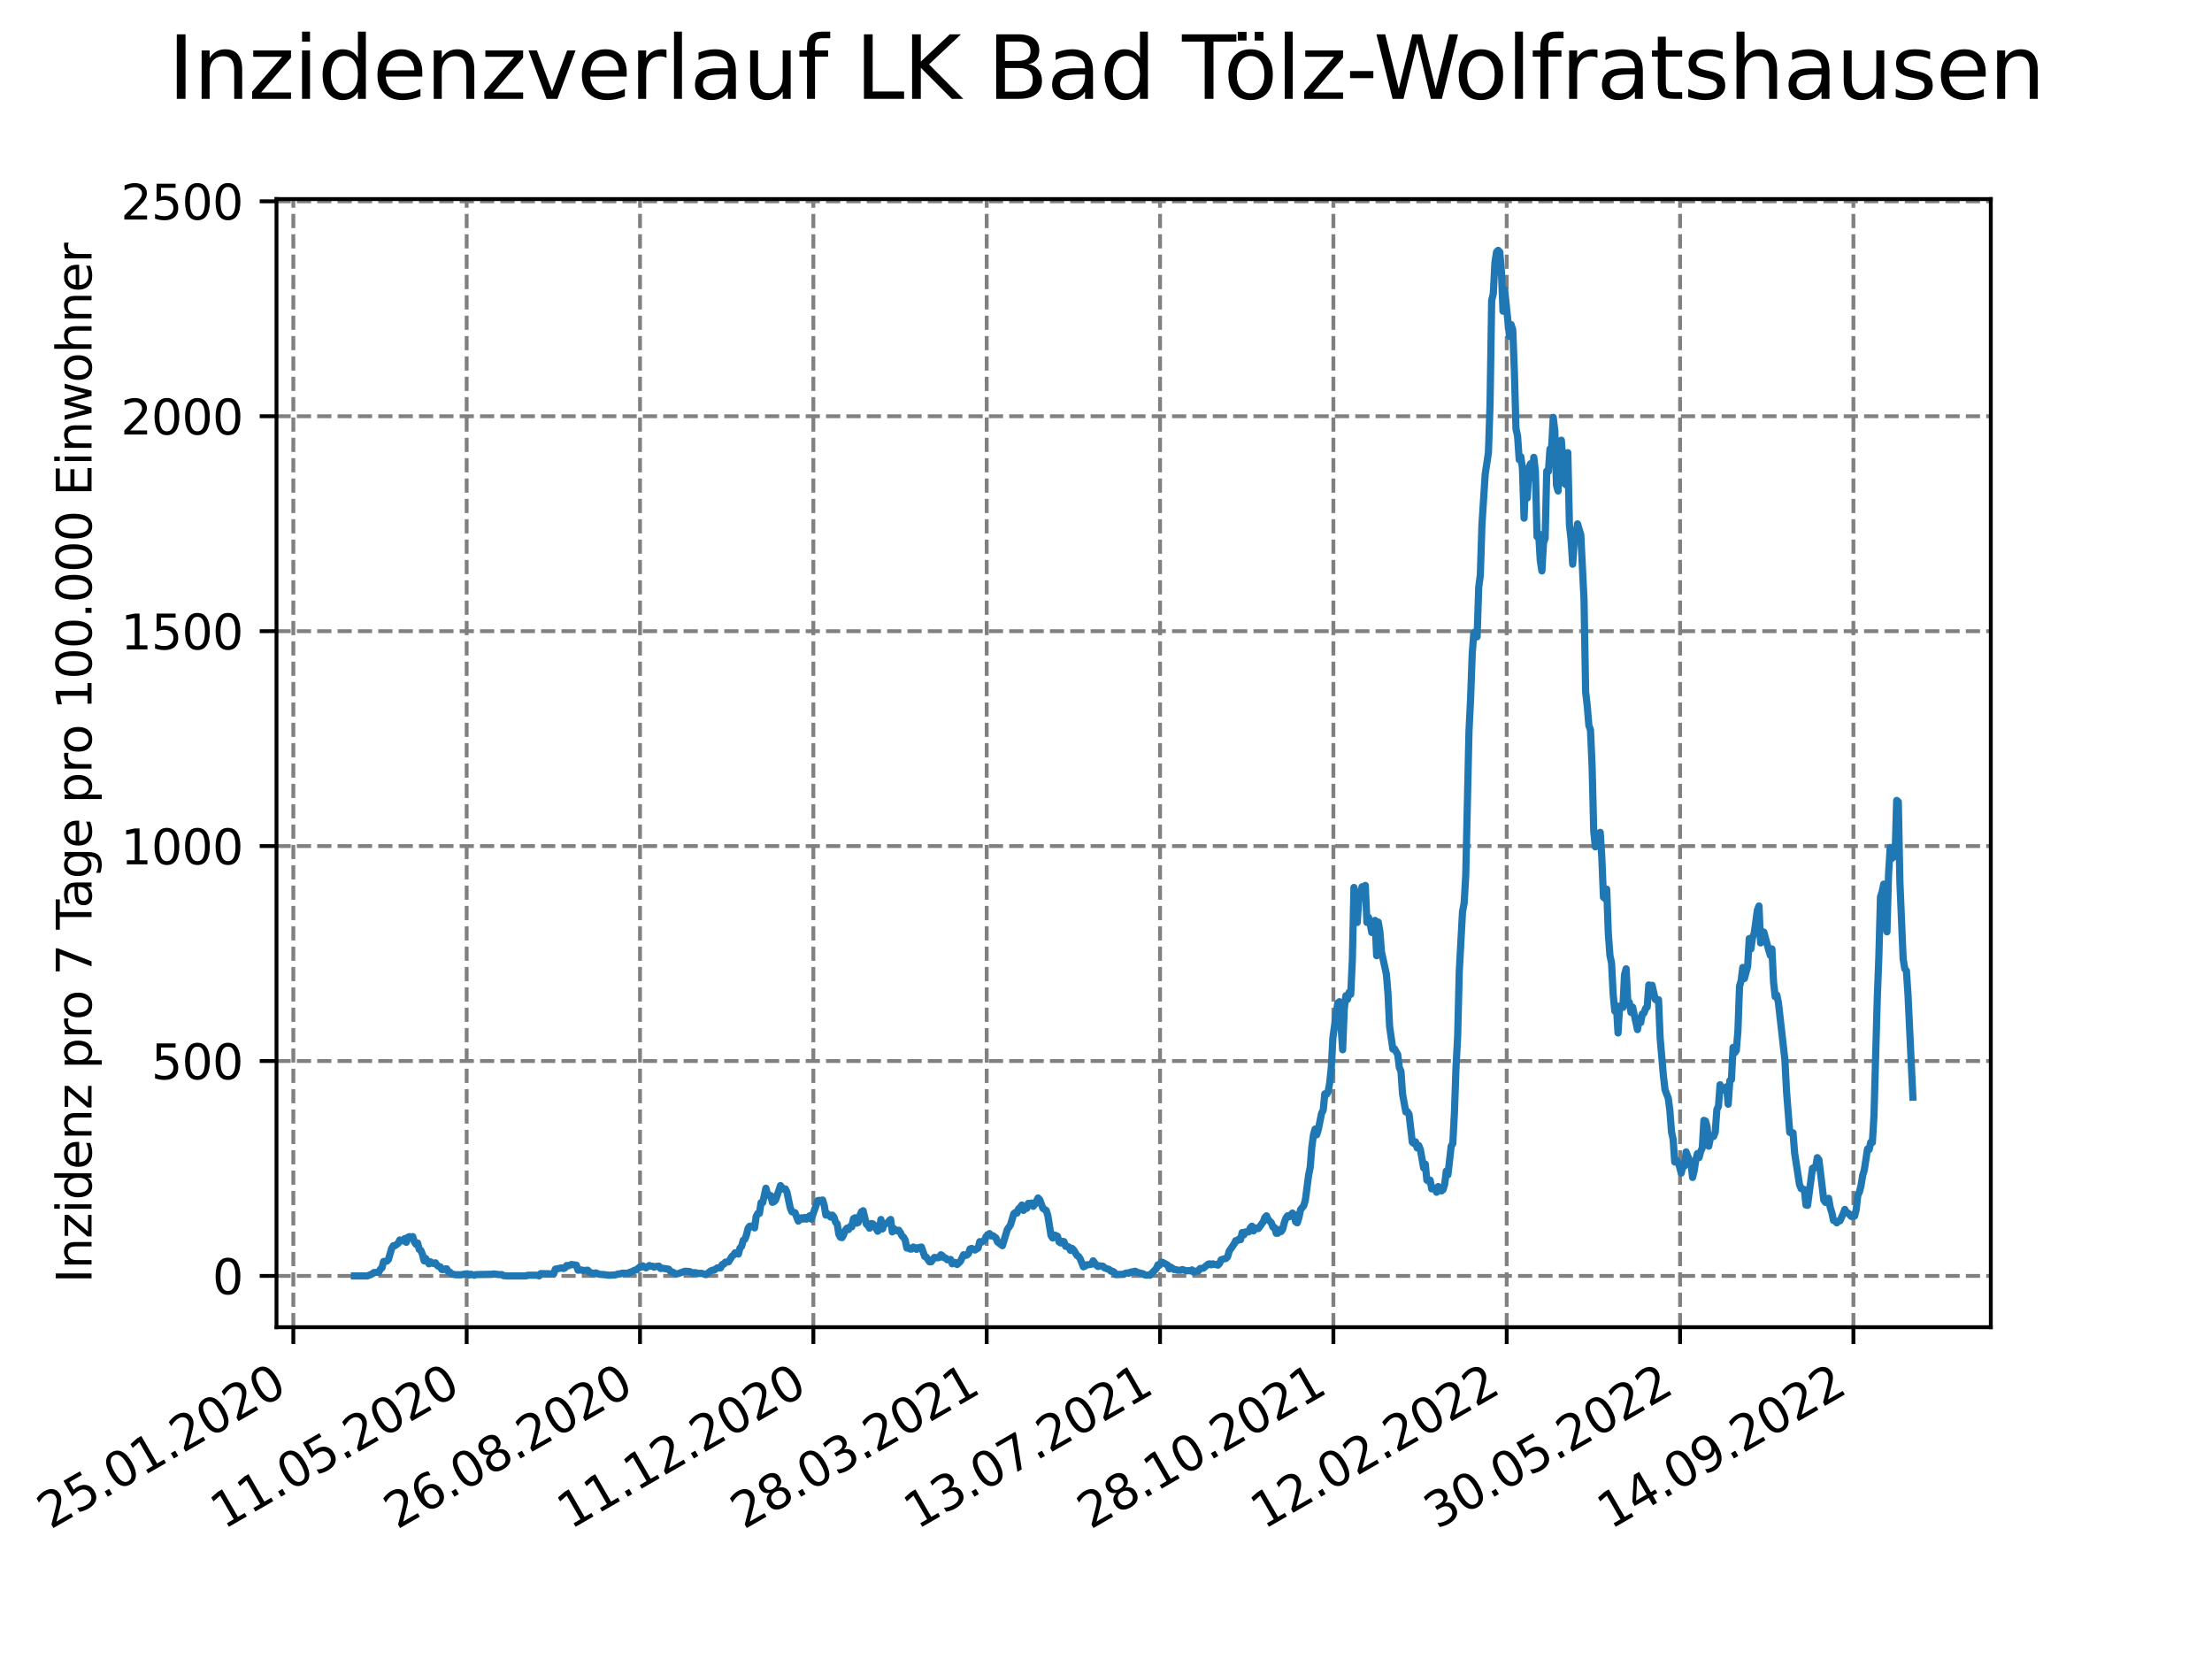 <?xml version="1.0" encoding="utf-8" standalone="no"?>
<!DOCTYPE svg PUBLIC "-//W3C//DTD SVG 1.1//EN"
  "http://www.w3.org/Graphics/SVG/1.1/DTD/svg11.dtd">
<svg xmlns:xlink="http://www.w3.org/1999/xlink" width="460.8pt" height="345.6pt" viewBox="0 0 460.8 345.6" xmlns="http://www.w3.org/2000/svg" version="1.1">
 <defs>
  <style type="text/css">*{stroke-linejoin: round; stroke-linecap: butt}</style>
 </defs>
 <g id="figure_1">
  <g id="patch_1">
   <path d="M 0 345.6 
L 460.8 345.6 
L 460.8 0 
L 0 0 
z
" style="fill: #ffffff"/>
  </g>
  <g id="axes_1">
   <g id="patch_2">
    <path d="M 57.6 276.48 
L 414.72 276.48 
L 414.72 41.472 
L 57.6 41.472 
z
" style="fill: #ffffff"/>
   </g>
   <g id="matplotlib.axis_1">
    <g id="xtick_1">
     <g id="line2d_1">
      <path d="M 61.107 276.48 
L 61.107 41.472 
" clip-path="url(#pc8f69fae83)" style="fill: none; stroke-dasharray: 2.96,1.28; stroke-dashoffset: 0; stroke: #808080; stroke-width: 0.8"/>
     </g>
     <g id="line2d_2">
      <defs>
       <path id="ma21fb3002a" d="M 0 0 
L 0 3.5 
" style="stroke: #000000; stroke-width: 0.8"/>
      </defs>
      <g>
       <use xlink:href="#ma21fb3002a" x="61.107" y="276.48" style="stroke: #000000; stroke-width: 0.8"/>
      </g>
     </g>
     <g id="text_1">
      <!-- 25.01.2020 -->
      <g transform="translate(10.482 318.689) rotate(-30) scale(0.1 -0.1)">
       <defs>
        <path id="DejaVuSans-32" d="M 1228 531 
L 3431 531 
L 3431 0 
L 469 0 
L 469 531 
Q 828 903 1448 1529 
Q 2069 2156 2228 2338 
Q 2531 2678 2651 2914 
Q 2772 3150 2772 3378 
Q 2772 3750 2511 3984 
Q 2250 4219 1831 4219 
Q 1534 4219 1204 4116 
Q 875 4013 500 3803 
L 500 4441 
Q 881 4594 1212 4672 
Q 1544 4750 1819 4750 
Q 2544 4750 2975 4387 
Q 3406 4025 3406 3419 
Q 3406 3131 3298 2873 
Q 3191 2616 2906 2266 
Q 2828 2175 2409 1742 
Q 1991 1309 1228 531 
z
" transform="scale(0.016)"/>
        <path id="DejaVuSans-35" d="M 691 4666 
L 3169 4666 
L 3169 4134 
L 1269 4134 
L 1269 2991 
Q 1406 3038 1543 3061 
Q 1681 3084 1819 3084 
Q 2600 3084 3056 2656 
Q 3513 2228 3513 1497 
Q 3513 744 3044 326 
Q 2575 -91 1722 -91 
Q 1428 -91 1123 -41 
Q 819 9 494 109 
L 494 744 
Q 775 591 1075 516 
Q 1375 441 1709 441 
Q 2250 441 2565 725 
Q 2881 1009 2881 1497 
Q 2881 1984 2565 2268 
Q 2250 2553 1709 2553 
Q 1456 2553 1204 2497 
Q 953 2441 691 2322 
L 691 4666 
z
" transform="scale(0.016)"/>
        <path id="DejaVuSans-2e" d="M 684 794 
L 1344 794 
L 1344 0 
L 684 0 
L 684 794 
z
" transform="scale(0.016)"/>
        <path id="DejaVuSans-30" d="M 2034 4250 
Q 1547 4250 1301 3770 
Q 1056 3291 1056 2328 
Q 1056 1369 1301 889 
Q 1547 409 2034 409 
Q 2525 409 2770 889 
Q 3016 1369 3016 2328 
Q 3016 3291 2770 3770 
Q 2525 4250 2034 4250 
z
M 2034 4750 
Q 2819 4750 3233 4129 
Q 3647 3509 3647 2328 
Q 3647 1150 3233 529 
Q 2819 -91 2034 -91 
Q 1250 -91 836 529 
Q 422 1150 422 2328 
Q 422 3509 836 4129 
Q 1250 4750 2034 4750 
z
" transform="scale(0.016)"/>
        <path id="DejaVuSans-31" d="M 794 531 
L 1825 531 
L 1825 4091 
L 703 3866 
L 703 4441 
L 1819 4666 
L 2450 4666 
L 2450 531 
L 3481 531 
L 3481 0 
L 794 0 
L 794 531 
z
" transform="scale(0.016)"/>
       </defs>
       <use xlink:href="#DejaVuSans-32"/>
       <use xlink:href="#DejaVuSans-35" x="63.623"/>
       <use xlink:href="#DejaVuSans-2e" x="127.246"/>
       <use xlink:href="#DejaVuSans-30" x="159.033"/>
       <use xlink:href="#DejaVuSans-31" x="222.656"/>
       <use xlink:href="#DejaVuSans-2e" x="286.279"/>
       <use xlink:href="#DejaVuSans-32" x="318.066"/>
       <use xlink:href="#DejaVuSans-30" x="381.689"/>
       <use xlink:href="#DejaVuSans-32" x="445.312"/>
       <use xlink:href="#DejaVuSans-30" x="508.936"/>
      </g>
     </g>
    </g>
    <g id="xtick_2">
     <g id="line2d_3">
      <path d="M 97.217 276.48 
L 97.217 41.472 
" clip-path="url(#pc8f69fae83)" style="fill: none; stroke-dasharray: 2.96,1.28; stroke-dashoffset: 0; stroke: #808080; stroke-width: 0.8"/>
     </g>
     <g id="line2d_4">
      <g>
       <use xlink:href="#ma21fb3002a" x="97.217" y="276.48" style="stroke: #000000; stroke-width: 0.8"/>
      </g>
     </g>
     <g id="text_2">
      <!-- 11.05.2020 -->
      <g transform="translate(46.592 318.689) rotate(-30) scale(0.1 -0.1)">
       <use xlink:href="#DejaVuSans-31"/>
       <use xlink:href="#DejaVuSans-31" x="63.623"/>
       <use xlink:href="#DejaVuSans-2e" x="127.246"/>
       <use xlink:href="#DejaVuSans-30" x="159.033"/>
       <use xlink:href="#DejaVuSans-35" x="222.656"/>
       <use xlink:href="#DejaVuSans-2e" x="286.279"/>
       <use xlink:href="#DejaVuSans-32" x="318.066"/>
       <use xlink:href="#DejaVuSans-30" x="381.689"/>
       <use xlink:href="#DejaVuSans-32" x="445.312"/>
       <use xlink:href="#DejaVuSans-30" x="508.936"/>
      </g>
     </g>
    </g>
    <g id="xtick_3">
     <g id="line2d_5">
      <path d="M 133.327 276.48 
L 133.327 41.472 
" clip-path="url(#pc8f69fae83)" style="fill: none; stroke-dasharray: 2.96,1.28; stroke-dashoffset: 0; stroke: #808080; stroke-width: 0.8"/>
     </g>
     <g id="line2d_6">
      <g>
       <use xlink:href="#ma21fb3002a" x="133.327" y="276.48" style="stroke: #000000; stroke-width: 0.8"/>
      </g>
     </g>
     <g id="text_3">
      <!-- 26.08.2020 -->
      <g transform="translate(82.702 318.689) rotate(-30) scale(0.1 -0.1)">
       <defs>
        <path id="DejaVuSans-36" d="M 2113 2584 
Q 1688 2584 1439 2293 
Q 1191 2003 1191 1497 
Q 1191 994 1439 701 
Q 1688 409 2113 409 
Q 2538 409 2786 701 
Q 3034 994 3034 1497 
Q 3034 2003 2786 2293 
Q 2538 2584 2113 2584 
z
M 3366 4563 
L 3366 3988 
Q 3128 4100 2886 4159 
Q 2644 4219 2406 4219 
Q 1781 4219 1451 3797 
Q 1122 3375 1075 2522 
Q 1259 2794 1537 2939 
Q 1816 3084 2150 3084 
Q 2853 3084 3261 2657 
Q 3669 2231 3669 1497 
Q 3669 778 3244 343 
Q 2819 -91 2113 -91 
Q 1303 -91 875 529 
Q 447 1150 447 2328 
Q 447 3434 972 4092 
Q 1497 4750 2381 4750 
Q 2619 4750 2861 4703 
Q 3103 4656 3366 4563 
z
" transform="scale(0.016)"/>
        <path id="DejaVuSans-38" d="M 2034 2216 
Q 1584 2216 1326 1975 
Q 1069 1734 1069 1313 
Q 1069 891 1326 650 
Q 1584 409 2034 409 
Q 2484 409 2743 651 
Q 3003 894 3003 1313 
Q 3003 1734 2745 1975 
Q 2488 2216 2034 2216 
z
M 1403 2484 
Q 997 2584 770 2862 
Q 544 3141 544 3541 
Q 544 4100 942 4425 
Q 1341 4750 2034 4750 
Q 2731 4750 3128 4425 
Q 3525 4100 3525 3541 
Q 3525 3141 3298 2862 
Q 3072 2584 2669 2484 
Q 3125 2378 3379 2068 
Q 3634 1759 3634 1313 
Q 3634 634 3220 271 
Q 2806 -91 2034 -91 
Q 1263 -91 848 271 
Q 434 634 434 1313 
Q 434 1759 690 2068 
Q 947 2378 1403 2484 
z
M 1172 3481 
Q 1172 3119 1398 2916 
Q 1625 2713 2034 2713 
Q 2441 2713 2670 2916 
Q 2900 3119 2900 3481 
Q 2900 3844 2670 4047 
Q 2441 4250 2034 4250 
Q 1625 4250 1398 4047 
Q 1172 3844 1172 3481 
z
" transform="scale(0.016)"/>
       </defs>
       <use xlink:href="#DejaVuSans-32"/>
       <use xlink:href="#DejaVuSans-36" x="63.623"/>
       <use xlink:href="#DejaVuSans-2e" x="127.246"/>
       <use xlink:href="#DejaVuSans-30" x="159.033"/>
       <use xlink:href="#DejaVuSans-38" x="222.656"/>
       <use xlink:href="#DejaVuSans-2e" x="286.279"/>
       <use xlink:href="#DejaVuSans-32" x="318.066"/>
       <use xlink:href="#DejaVuSans-30" x="381.689"/>
       <use xlink:href="#DejaVuSans-32" x="445.312"/>
       <use xlink:href="#DejaVuSans-30" x="508.936"/>
      </g>
     </g>
    </g>
    <g id="xtick_4">
     <g id="line2d_7">
      <path d="M 169.438 276.48 
L 169.438 41.472 
" clip-path="url(#pc8f69fae83)" style="fill: none; stroke-dasharray: 2.96,1.28; stroke-dashoffset: 0; stroke: #808080; stroke-width: 0.8"/>
     </g>
     <g id="line2d_8">
      <g>
       <use xlink:href="#ma21fb3002a" x="169.438" y="276.48" style="stroke: #000000; stroke-width: 0.8"/>
      </g>
     </g>
     <g id="text_4">
      <!-- 11.12.2020 -->
      <g transform="translate(118.812 318.689) rotate(-30) scale(0.1 -0.1)">
       <use xlink:href="#DejaVuSans-31"/>
       <use xlink:href="#DejaVuSans-31" x="63.623"/>
       <use xlink:href="#DejaVuSans-2e" x="127.246"/>
       <use xlink:href="#DejaVuSans-31" x="159.033"/>
       <use xlink:href="#DejaVuSans-32" x="222.656"/>
       <use xlink:href="#DejaVuSans-2e" x="286.279"/>
       <use xlink:href="#DejaVuSans-32" x="318.066"/>
       <use xlink:href="#DejaVuSans-30" x="381.689"/>
       <use xlink:href="#DejaVuSans-32" x="445.312"/>
       <use xlink:href="#DejaVuSans-30" x="508.936"/>
      </g>
     </g>
    </g>
    <g id="xtick_5">
     <g id="line2d_9">
      <path d="M 205.548 276.48 
L 205.548 41.472 
" clip-path="url(#pc8f69fae83)" style="fill: none; stroke-dasharray: 2.96,1.28; stroke-dashoffset: 0; stroke: #808080; stroke-width: 0.8"/>
     </g>
     <g id="line2d_10">
      <g>
       <use xlink:href="#ma21fb3002a" x="205.548" y="276.48" style="stroke: #000000; stroke-width: 0.8"/>
      </g>
     </g>
     <g id="text_5">
      <!-- 28.03.2021 -->
      <g transform="translate(154.923 318.689) rotate(-30) scale(0.1 -0.1)">
       <defs>
        <path id="DejaVuSans-33" d="M 2597 2516 
Q 3050 2419 3304 2112 
Q 3559 1806 3559 1356 
Q 3559 666 3084 287 
Q 2609 -91 1734 -91 
Q 1441 -91 1130 -33 
Q 819 25 488 141 
L 488 750 
Q 750 597 1062 519 
Q 1375 441 1716 441 
Q 2309 441 2620 675 
Q 2931 909 2931 1356 
Q 2931 1769 2642 2001 
Q 2353 2234 1838 2234 
L 1294 2234 
L 1294 2753 
L 1863 2753 
Q 2328 2753 2575 2939 
Q 2822 3125 2822 3475 
Q 2822 3834 2567 4026 
Q 2313 4219 1838 4219 
Q 1578 4219 1281 4162 
Q 984 4106 628 3988 
L 628 4550 
Q 988 4650 1302 4700 
Q 1616 4750 1894 4750 
Q 2613 4750 3031 4423 
Q 3450 4097 3450 3541 
Q 3450 3153 3228 2886 
Q 3006 2619 2597 2516 
z
" transform="scale(0.016)"/>
       </defs>
       <use xlink:href="#DejaVuSans-32"/>
       <use xlink:href="#DejaVuSans-38" x="63.623"/>
       <use xlink:href="#DejaVuSans-2e" x="127.246"/>
       <use xlink:href="#DejaVuSans-30" x="159.033"/>
       <use xlink:href="#DejaVuSans-33" x="222.656"/>
       <use xlink:href="#DejaVuSans-2e" x="286.279"/>
       <use xlink:href="#DejaVuSans-32" x="318.066"/>
       <use xlink:href="#DejaVuSans-30" x="381.689"/>
       <use xlink:href="#DejaVuSans-32" x="445.312"/>
       <use xlink:href="#DejaVuSans-31" x="508.936"/>
      </g>
     </g>
    </g>
    <g id="xtick_6">
     <g id="line2d_11">
      <path d="M 241.658 276.48 
L 241.658 41.472 
" clip-path="url(#pc8f69fae83)" style="fill: none; stroke-dasharray: 2.96,1.28; stroke-dashoffset: 0; stroke: #808080; stroke-width: 0.8"/>
     </g>
     <g id="line2d_12">
      <g>
       <use xlink:href="#ma21fb3002a" x="241.658" y="276.48" style="stroke: #000000; stroke-width: 0.8"/>
      </g>
     </g>
     <g id="text_6">
      <!-- 13.07.2021 -->
      <g transform="translate(191.033 318.689) rotate(-30) scale(0.1 -0.1)">
       <defs>
        <path id="DejaVuSans-37" d="M 525 4666 
L 3525 4666 
L 3525 4397 
L 1831 0 
L 1172 0 
L 2766 4134 
L 525 4134 
L 525 4666 
z
" transform="scale(0.016)"/>
       </defs>
       <use xlink:href="#DejaVuSans-31"/>
       <use xlink:href="#DejaVuSans-33" x="63.623"/>
       <use xlink:href="#DejaVuSans-2e" x="127.246"/>
       <use xlink:href="#DejaVuSans-30" x="159.033"/>
       <use xlink:href="#DejaVuSans-37" x="222.656"/>
       <use xlink:href="#DejaVuSans-2e" x="286.279"/>
       <use xlink:href="#DejaVuSans-32" x="318.066"/>
       <use xlink:href="#DejaVuSans-30" x="381.689"/>
       <use xlink:href="#DejaVuSans-32" x="445.312"/>
       <use xlink:href="#DejaVuSans-31" x="508.936"/>
      </g>
     </g>
    </g>
    <g id="xtick_7">
     <g id="line2d_13">
      <path d="M 277.768 276.48 
L 277.768 41.472 
" clip-path="url(#pc8f69fae83)" style="fill: none; stroke-dasharray: 2.96,1.28; stroke-dashoffset: 0; stroke: #808080; stroke-width: 0.8"/>
     </g>
     <g id="line2d_14">
      <g>
       <use xlink:href="#ma21fb3002a" x="277.768" y="276.48" style="stroke: #000000; stroke-width: 0.8"/>
      </g>
     </g>
     <g id="text_7">
      <!-- 28.10.2021 -->
      <g transform="translate(227.143 318.689) rotate(-30) scale(0.1 -0.1)">
       <use xlink:href="#DejaVuSans-32"/>
       <use xlink:href="#DejaVuSans-38" x="63.623"/>
       <use xlink:href="#DejaVuSans-2e" x="127.246"/>
       <use xlink:href="#DejaVuSans-31" x="159.033"/>
       <use xlink:href="#DejaVuSans-30" x="222.656"/>
       <use xlink:href="#DejaVuSans-2e" x="286.279"/>
       <use xlink:href="#DejaVuSans-32" x="318.066"/>
       <use xlink:href="#DejaVuSans-30" x="381.689"/>
       <use xlink:href="#DejaVuSans-32" x="445.312"/>
       <use xlink:href="#DejaVuSans-31" x="508.936"/>
      </g>
     </g>
    </g>
    <g id="xtick_8">
     <g id="line2d_15">
      <path d="M 313.879 276.48 
L 313.879 41.472 
" clip-path="url(#pc8f69fae83)" style="fill: none; stroke-dasharray: 2.96,1.28; stroke-dashoffset: 0; stroke: #808080; stroke-width: 0.8"/>
     </g>
     <g id="line2d_16">
      <g>
       <use xlink:href="#ma21fb3002a" x="313.879" y="276.48" style="stroke: #000000; stroke-width: 0.8"/>
      </g>
     </g>
     <g id="text_8">
      <!-- 12.02.2022 -->
      <g transform="translate(263.253 318.689) rotate(-30) scale(0.1 -0.1)">
       <use xlink:href="#DejaVuSans-31"/>
       <use xlink:href="#DejaVuSans-32" x="63.623"/>
       <use xlink:href="#DejaVuSans-2e" x="127.246"/>
       <use xlink:href="#DejaVuSans-30" x="159.033"/>
       <use xlink:href="#DejaVuSans-32" x="222.656"/>
       <use xlink:href="#DejaVuSans-2e" x="286.279"/>
       <use xlink:href="#DejaVuSans-32" x="318.066"/>
       <use xlink:href="#DejaVuSans-30" x="381.689"/>
       <use xlink:href="#DejaVuSans-32" x="445.312"/>
       <use xlink:href="#DejaVuSans-32" x="508.936"/>
      </g>
     </g>
    </g>
    <g id="xtick_9">
     <g id="line2d_17">
      <path d="M 349.989 276.48 
L 349.989 41.472 
" clip-path="url(#pc8f69fae83)" style="fill: none; stroke-dasharray: 2.96,1.28; stroke-dashoffset: 0; stroke: #808080; stroke-width: 0.8"/>
     </g>
     <g id="line2d_18">
      <g>
       <use xlink:href="#ma21fb3002a" x="349.989" y="276.48" style="stroke: #000000; stroke-width: 0.8"/>
      </g>
     </g>
     <g id="text_9">
      <!-- 30.05.2022 -->
      <g transform="translate(299.364 318.689) rotate(-30) scale(0.1 -0.1)">
       <use xlink:href="#DejaVuSans-33"/>
       <use xlink:href="#DejaVuSans-30" x="63.623"/>
       <use xlink:href="#DejaVuSans-2e" x="127.246"/>
       <use xlink:href="#DejaVuSans-30" x="159.033"/>
       <use xlink:href="#DejaVuSans-35" x="222.656"/>
       <use xlink:href="#DejaVuSans-2e" x="286.279"/>
       <use xlink:href="#DejaVuSans-32" x="318.066"/>
       <use xlink:href="#DejaVuSans-30" x="381.689"/>
       <use xlink:href="#DejaVuSans-32" x="445.312"/>
       <use xlink:href="#DejaVuSans-32" x="508.936"/>
      </g>
     </g>
    </g>
    <g id="xtick_10">
     <g id="line2d_19">
      <path d="M 386.099 276.48 
L 386.099 41.472 
" clip-path="url(#pc8f69fae83)" style="fill: none; stroke-dasharray: 2.96,1.28; stroke-dashoffset: 0; stroke: #808080; stroke-width: 0.8"/>
     </g>
     <g id="line2d_20">
      <g>
       <use xlink:href="#ma21fb3002a" x="386.099" y="276.48" style="stroke: #000000; stroke-width: 0.8"/>
      </g>
     </g>
     <g id="text_10">
      <!-- 14.09.2022 -->
      <g transform="translate(335.474 318.689) rotate(-30) scale(0.1 -0.1)">
       <defs>
        <path id="DejaVuSans-34" d="M 2419 4116 
L 825 1625 
L 2419 1625 
L 2419 4116 
z
M 2253 4666 
L 3047 4666 
L 3047 1625 
L 3713 1625 
L 3713 1100 
L 3047 1100 
L 3047 0 
L 2419 0 
L 2419 1100 
L 313 1100 
L 313 1709 
L 2253 4666 
z
" transform="scale(0.016)"/>
        <path id="DejaVuSans-39" d="M 703 97 
L 703 672 
Q 941 559 1184 500 
Q 1428 441 1663 441 
Q 2288 441 2617 861 
Q 2947 1281 2994 2138 
Q 2813 1869 2534 1725 
Q 2256 1581 1919 1581 
Q 1219 1581 811 2004 
Q 403 2428 403 3163 
Q 403 3881 828 4315 
Q 1253 4750 1959 4750 
Q 2769 4750 3195 4129 
Q 3622 3509 3622 2328 
Q 3622 1225 3098 567 
Q 2575 -91 1691 -91 
Q 1453 -91 1209 -44 
Q 966 3 703 97 
z
M 1959 2075 
Q 2384 2075 2632 2365 
Q 2881 2656 2881 3163 
Q 2881 3666 2632 3958 
Q 2384 4250 1959 4250 
Q 1534 4250 1286 3958 
Q 1038 3666 1038 3163 
Q 1038 2656 1286 2365 
Q 1534 2075 1959 2075 
z
" transform="scale(0.016)"/>
       </defs>
       <use xlink:href="#DejaVuSans-31"/>
       <use xlink:href="#DejaVuSans-34" x="63.623"/>
       <use xlink:href="#DejaVuSans-2e" x="127.246"/>
       <use xlink:href="#DejaVuSans-30" x="159.033"/>
       <use xlink:href="#DejaVuSans-39" x="222.656"/>
       <use xlink:href="#DejaVuSans-2e" x="286.279"/>
       <use xlink:href="#DejaVuSans-32" x="318.066"/>
       <use xlink:href="#DejaVuSans-30" x="381.689"/>
       <use xlink:href="#DejaVuSans-32" x="445.312"/>
       <use xlink:href="#DejaVuSans-32" x="508.936"/>
      </g>
     </g>
    </g>
   </g>
   <g id="matplotlib.axis_2">
    <g id="ytick_1">
     <g id="line2d_21">
      <path d="M 57.6 265.798 
L 414.72 265.798 
" clip-path="url(#pc8f69fae83)" style="fill: none; stroke-dasharray: 2.96,1.28; stroke-dashoffset: 0; stroke: #808080; stroke-width: 0.8"/>
     </g>
     <g id="line2d_22">
      <defs>
       <path id="mc5b8edab27" d="M 0 0 
L -3.5 0 
" style="stroke: #000000; stroke-width: 0.8"/>
      </defs>
      <g>
       <use xlink:href="#mc5b8edab27" x="57.6" y="265.798" style="stroke: #000000; stroke-width: 0.8"/>
      </g>
     </g>
     <g id="text_11">
      <!-- 0 -->
      <g transform="translate(44.237 269.597) scale(0.1 -0.1)">
       <use xlink:href="#DejaVuSans-30"/>
      </g>
     </g>
    </g>
    <g id="ytick_2">
     <g id="line2d_23">
      <path d="M 57.6 221.026 
L 414.72 221.026 
" clip-path="url(#pc8f69fae83)" style="fill: none; stroke-dasharray: 2.96,1.28; stroke-dashoffset: 0; stroke: #808080; stroke-width: 0.8"/>
     </g>
     <g id="line2d_24">
      <g>
       <use xlink:href="#mc5b8edab27" x="57.6" y="221.026" style="stroke: #000000; stroke-width: 0.8"/>
      </g>
     </g>
     <g id="text_12">
      <!-- 500 -->
      <g transform="translate(31.512 224.825) scale(0.1 -0.1)">
       <use xlink:href="#DejaVuSans-35"/>
       <use xlink:href="#DejaVuSans-30" x="63.623"/>
       <use xlink:href="#DejaVuSans-30" x="127.246"/>
      </g>
     </g>
    </g>
    <g id="ytick_3">
     <g id="line2d_25">
      <path d="M 57.6 176.254 
L 414.72 176.254 
" clip-path="url(#pc8f69fae83)" style="fill: none; stroke-dasharray: 2.96,1.28; stroke-dashoffset: 0; stroke: #808080; stroke-width: 0.8"/>
     </g>
     <g id="line2d_26">
      <g>
       <use xlink:href="#mc5b8edab27" x="57.6" y="176.254" style="stroke: #000000; stroke-width: 0.8"/>
      </g>
     </g>
     <g id="text_13">
      <!-- 1000 -->
      <g transform="translate(25.15 180.054) scale(0.1 -0.1)">
       <use xlink:href="#DejaVuSans-31"/>
       <use xlink:href="#DejaVuSans-30" x="63.623"/>
       <use xlink:href="#DejaVuSans-30" x="127.246"/>
       <use xlink:href="#DejaVuSans-30" x="190.869"/>
      </g>
     </g>
    </g>
    <g id="ytick_4">
     <g id="line2d_27">
      <path d="M 57.6 131.483 
L 414.72 131.483 
" clip-path="url(#pc8f69fae83)" style="fill: none; stroke-dasharray: 2.96,1.28; stroke-dashoffset: 0; stroke: #808080; stroke-width: 0.8"/>
     </g>
     <g id="line2d_28">
      <g>
       <use xlink:href="#mc5b8edab27" x="57.6" y="131.483" style="stroke: #000000; stroke-width: 0.8"/>
      </g>
     </g>
     <g id="text_14">
      <!-- 1500 -->
      <g transform="translate(25.15 135.282) scale(0.1 -0.1)">
       <use xlink:href="#DejaVuSans-31"/>
       <use xlink:href="#DejaVuSans-35" x="63.623"/>
       <use xlink:href="#DejaVuSans-30" x="127.246"/>
       <use xlink:href="#DejaVuSans-30" x="190.869"/>
      </g>
     </g>
    </g>
    <g id="ytick_5">
     <g id="line2d_29">
      <path d="M 57.6 86.711 
L 414.72 86.711 
" clip-path="url(#pc8f69fae83)" style="fill: none; stroke-dasharray: 2.96,1.28; stroke-dashoffset: 0; stroke: #808080; stroke-width: 0.8"/>
     </g>
     <g id="line2d_30">
      <g>
       <use xlink:href="#mc5b8edab27" x="57.6" y="86.711" style="stroke: #000000; stroke-width: 0.8"/>
      </g>
     </g>
     <g id="text_15">
      <!-- 2000 -->
      <g transform="translate(25.15 90.51) scale(0.1 -0.1)">
       <use xlink:href="#DejaVuSans-32"/>
       <use xlink:href="#DejaVuSans-30" x="63.623"/>
       <use xlink:href="#DejaVuSans-30" x="127.246"/>
       <use xlink:href="#DejaVuSans-30" x="190.869"/>
      </g>
     </g>
    </g>
    <g id="ytick_6">
     <g id="line2d_31">
      <path d="M 57.6 41.939 
L 414.72 41.939 
" clip-path="url(#pc8f69fae83)" style="fill: none; stroke-dasharray: 2.96,1.28; stroke-dashoffset: 0; stroke: #808080; stroke-width: 0.8"/>
     </g>
     <g id="line2d_32">
      <g>
       <use xlink:href="#mc5b8edab27" x="57.6" y="41.939" style="stroke: #000000; stroke-width: 0.8"/>
      </g>
     </g>
     <g id="text_16">
      <!-- 2500 -->
      <g transform="translate(25.15 45.738) scale(0.1 -0.1)">
       <use xlink:href="#DejaVuSans-32"/>
       <use xlink:href="#DejaVuSans-35" x="63.623"/>
       <use xlink:href="#DejaVuSans-30" x="127.246"/>
       <use xlink:href="#DejaVuSans-30" x="190.869"/>
      </g>
     </g>
    </g>
    <g id="text_17">
     <!-- Inzidenz pro 7 Tage pro 100.000 Einwohner -->
     <g transform="translate(19.07 267.301) rotate(-90) scale(0.1 -0.1)">
      <defs>
       <path id="DejaVuSans-49" d="M 628 4666 
L 1259 4666 
L 1259 0 
L 628 0 
L 628 4666 
z
" transform="scale(0.016)"/>
       <path id="DejaVuSans-6e" d="M 3513 2113 
L 3513 0 
L 2938 0 
L 2938 2094 
Q 2938 2591 2744 2837 
Q 2550 3084 2163 3084 
Q 1697 3084 1428 2787 
Q 1159 2491 1159 1978 
L 1159 0 
L 581 0 
L 581 3500 
L 1159 3500 
L 1159 2956 
Q 1366 3272 1645 3428 
Q 1925 3584 2291 3584 
Q 2894 3584 3203 3211 
Q 3513 2838 3513 2113 
z
" transform="scale(0.016)"/>
       <path id="DejaVuSans-7a" d="M 353 3500 
L 3084 3500 
L 3084 2975 
L 922 459 
L 3084 459 
L 3084 0 
L 275 0 
L 275 525 
L 2438 3041 
L 353 3041 
L 353 3500 
z
" transform="scale(0.016)"/>
       <path id="DejaVuSans-69" d="M 603 3500 
L 1178 3500 
L 1178 0 
L 603 0 
L 603 3500 
z
M 603 4863 
L 1178 4863 
L 1178 4134 
L 603 4134 
L 603 4863 
z
" transform="scale(0.016)"/>
       <path id="DejaVuSans-64" d="M 2906 2969 
L 2906 4863 
L 3481 4863 
L 3481 0 
L 2906 0 
L 2906 525 
Q 2725 213 2448 61 
Q 2172 -91 1784 -91 
Q 1150 -91 751 415 
Q 353 922 353 1747 
Q 353 2572 751 3078 
Q 1150 3584 1784 3584 
Q 2172 3584 2448 3432 
Q 2725 3281 2906 2969 
z
M 947 1747 
Q 947 1113 1208 752 
Q 1469 391 1925 391 
Q 2381 391 2643 752 
Q 2906 1113 2906 1747 
Q 2906 2381 2643 2742 
Q 2381 3103 1925 3103 
Q 1469 3103 1208 2742 
Q 947 2381 947 1747 
z
" transform="scale(0.016)"/>
       <path id="DejaVuSans-65" d="M 3597 1894 
L 3597 1613 
L 953 1613 
Q 991 1019 1311 708 
Q 1631 397 2203 397 
Q 2534 397 2845 478 
Q 3156 559 3463 722 
L 3463 178 
Q 3153 47 2828 -22 
Q 2503 -91 2169 -91 
Q 1331 -91 842 396 
Q 353 884 353 1716 
Q 353 2575 817 3079 
Q 1281 3584 2069 3584 
Q 2775 3584 3186 3129 
Q 3597 2675 3597 1894 
z
M 3022 2063 
Q 3016 2534 2758 2815 
Q 2500 3097 2075 3097 
Q 1594 3097 1305 2825 
Q 1016 2553 972 2059 
L 3022 2063 
z
" transform="scale(0.016)"/>
       <path id="DejaVuSans-20" transform="scale(0.016)"/>
       <path id="DejaVuSans-70" d="M 1159 525 
L 1159 -1331 
L 581 -1331 
L 581 3500 
L 1159 3500 
L 1159 2969 
Q 1341 3281 1617 3432 
Q 1894 3584 2278 3584 
Q 2916 3584 3314 3078 
Q 3713 2572 3713 1747 
Q 3713 922 3314 415 
Q 2916 -91 2278 -91 
Q 1894 -91 1617 61 
Q 1341 213 1159 525 
z
M 3116 1747 
Q 3116 2381 2855 2742 
Q 2594 3103 2138 3103 
Q 1681 3103 1420 2742 
Q 1159 2381 1159 1747 
Q 1159 1113 1420 752 
Q 1681 391 2138 391 
Q 2594 391 2855 752 
Q 3116 1113 3116 1747 
z
" transform="scale(0.016)"/>
       <path id="DejaVuSans-72" d="M 2631 2963 
Q 2534 3019 2420 3045 
Q 2306 3072 2169 3072 
Q 1681 3072 1420 2755 
Q 1159 2438 1159 1844 
L 1159 0 
L 581 0 
L 581 3500 
L 1159 3500 
L 1159 2956 
Q 1341 3275 1631 3429 
Q 1922 3584 2338 3584 
Q 2397 3584 2469 3576 
Q 2541 3569 2628 3553 
L 2631 2963 
z
" transform="scale(0.016)"/>
       <path id="DejaVuSans-6f" d="M 1959 3097 
Q 1497 3097 1228 2736 
Q 959 2375 959 1747 
Q 959 1119 1226 758 
Q 1494 397 1959 397 
Q 2419 397 2687 759 
Q 2956 1122 2956 1747 
Q 2956 2369 2687 2733 
Q 2419 3097 1959 3097 
z
M 1959 3584 
Q 2709 3584 3137 3096 
Q 3566 2609 3566 1747 
Q 3566 888 3137 398 
Q 2709 -91 1959 -91 
Q 1206 -91 779 398 
Q 353 888 353 1747 
Q 353 2609 779 3096 
Q 1206 3584 1959 3584 
z
" transform="scale(0.016)"/>
       <path id="DejaVuSans-54" d="M -19 4666 
L 3928 4666 
L 3928 4134 
L 2272 4134 
L 2272 0 
L 1638 0 
L 1638 4134 
L -19 4134 
L -19 4666 
z
" transform="scale(0.016)"/>
       <path id="DejaVuSans-61" d="M 2194 1759 
Q 1497 1759 1228 1600 
Q 959 1441 959 1056 
Q 959 750 1161 570 
Q 1363 391 1709 391 
Q 2188 391 2477 730 
Q 2766 1069 2766 1631 
L 2766 1759 
L 2194 1759 
z
M 3341 1997 
L 3341 0 
L 2766 0 
L 2766 531 
Q 2569 213 2275 61 
Q 1981 -91 1556 -91 
Q 1019 -91 701 211 
Q 384 513 384 1019 
Q 384 1609 779 1909 
Q 1175 2209 1959 2209 
L 2766 2209 
L 2766 2266 
Q 2766 2663 2505 2880 
Q 2244 3097 1772 3097 
Q 1472 3097 1187 3025 
Q 903 2953 641 2809 
L 641 3341 
Q 956 3463 1253 3523 
Q 1550 3584 1831 3584 
Q 2591 3584 2966 3190 
Q 3341 2797 3341 1997 
z
" transform="scale(0.016)"/>
       <path id="DejaVuSans-67" d="M 2906 1791 
Q 2906 2416 2648 2759 
Q 2391 3103 1925 3103 
Q 1463 3103 1205 2759 
Q 947 2416 947 1791 
Q 947 1169 1205 825 
Q 1463 481 1925 481 
Q 2391 481 2648 825 
Q 2906 1169 2906 1791 
z
M 3481 434 
Q 3481 -459 3084 -895 
Q 2688 -1331 1869 -1331 
Q 1566 -1331 1297 -1286 
Q 1028 -1241 775 -1147 
L 775 -588 
Q 1028 -725 1275 -790 
Q 1522 -856 1778 -856 
Q 2344 -856 2625 -561 
Q 2906 -266 2906 331 
L 2906 616 
Q 2728 306 2450 153 
Q 2172 0 1784 0 
Q 1141 0 747 490 
Q 353 981 353 1791 
Q 353 2603 747 3093 
Q 1141 3584 1784 3584 
Q 2172 3584 2450 3431 
Q 2728 3278 2906 2969 
L 2906 3500 
L 3481 3500 
L 3481 434 
z
" transform="scale(0.016)"/>
       <path id="DejaVuSans-45" d="M 628 4666 
L 3578 4666 
L 3578 4134 
L 1259 4134 
L 1259 2753 
L 3481 2753 
L 3481 2222 
L 1259 2222 
L 1259 531 
L 3634 531 
L 3634 0 
L 628 0 
L 628 4666 
z
" transform="scale(0.016)"/>
       <path id="DejaVuSans-77" d="M 269 3500 
L 844 3500 
L 1563 769 
L 2278 3500 
L 2956 3500 
L 3675 769 
L 4391 3500 
L 4966 3500 
L 4050 0 
L 3372 0 
L 2619 2869 
L 1863 0 
L 1184 0 
L 269 3500 
z
" transform="scale(0.016)"/>
       <path id="DejaVuSans-68" d="M 3513 2113 
L 3513 0 
L 2938 0 
L 2938 2094 
Q 2938 2591 2744 2837 
Q 2550 3084 2163 3084 
Q 1697 3084 1428 2787 
Q 1159 2491 1159 1978 
L 1159 0 
L 581 0 
L 581 4863 
L 1159 4863 
L 1159 2956 
Q 1366 3272 1645 3428 
Q 1925 3584 2291 3584 
Q 2894 3584 3203 3211 
Q 3513 2838 3513 2113 
z
" transform="scale(0.016)"/>
      </defs>
      <use xlink:href="#DejaVuSans-49"/>
      <use xlink:href="#DejaVuSans-6e" x="29.492"/>
      <use xlink:href="#DejaVuSans-7a" x="92.871"/>
      <use xlink:href="#DejaVuSans-69" x="145.361"/>
      <use xlink:href="#DejaVuSans-64" x="173.145"/>
      <use xlink:href="#DejaVuSans-65" x="236.621"/>
      <use xlink:href="#DejaVuSans-6e" x="298.145"/>
      <use xlink:href="#DejaVuSans-7a" x="361.523"/>
      <use xlink:href="#DejaVuSans-20" x="414.014"/>
      <use xlink:href="#DejaVuSans-70" x="445.801"/>
      <use xlink:href="#DejaVuSans-72" x="509.277"/>
      <use xlink:href="#DejaVuSans-6f" x="548.141"/>
      <use xlink:href="#DejaVuSans-20" x="609.322"/>
      <use xlink:href="#DejaVuSans-37" x="641.109"/>
      <use xlink:href="#DejaVuSans-20" x="704.732"/>
      <use xlink:href="#DejaVuSans-54" x="736.52"/>
      <use xlink:href="#DejaVuSans-61" x="781.104"/>
      <use xlink:href="#DejaVuSans-67" x="842.383"/>
      <use xlink:href="#DejaVuSans-65" x="905.859"/>
      <use xlink:href="#DejaVuSans-20" x="967.383"/>
      <use xlink:href="#DejaVuSans-70" x="999.17"/>
      <use xlink:href="#DejaVuSans-72" x="1062.646"/>
      <use xlink:href="#DejaVuSans-6f" x="1101.51"/>
      <use xlink:href="#DejaVuSans-20" x="1162.691"/>
      <use xlink:href="#DejaVuSans-31" x="1194.479"/>
      <use xlink:href="#DejaVuSans-30" x="1258.102"/>
      <use xlink:href="#DejaVuSans-30" x="1321.725"/>
      <use xlink:href="#DejaVuSans-2e" x="1385.348"/>
      <use xlink:href="#DejaVuSans-30" x="1417.135"/>
      <use xlink:href="#DejaVuSans-30" x="1480.758"/>
      <use xlink:href="#DejaVuSans-30" x="1544.381"/>
      <use xlink:href="#DejaVuSans-20" x="1608.004"/>
      <use xlink:href="#DejaVuSans-45" x="1639.791"/>
      <use xlink:href="#DejaVuSans-69" x="1702.975"/>
      <use xlink:href="#DejaVuSans-6e" x="1730.758"/>
      <use xlink:href="#DejaVuSans-77" x="1794.137"/>
      <use xlink:href="#DejaVuSans-6f" x="1875.924"/>
      <use xlink:href="#DejaVuSans-68" x="1937.105"/>
      <use xlink:href="#DejaVuSans-6e" x="2000.484"/>
      <use xlink:href="#DejaVuSans-65" x="2063.863"/>
      <use xlink:href="#DejaVuSans-72" x="2125.387"/>
     </g>
    </g>
   </g>
   <g id="line2d_33">
    <path d="M 73.833 265.798 
L 76.533 265.798 
L 77.545 265.378 
L 77.882 265.098 
L 78.895 265.028 
L 79.232 264.398 
L 79.57 264.118 
L 79.907 262.788 
L 80.582 262.718 
L 80.92 262.368 
L 81.595 260.058 
L 81.932 259.498 
L 82.27 259.498 
L 82.945 259.008 
L 83.282 258.308 
L 83.62 258.518 
L 83.957 258.448 
L 84.295 258.028 
L 84.632 258.798 
L 84.97 257.748 
L 85.307 257.608 
L 85.644 257.818 
L 85.982 257.608 
L 86.319 258.728 
L 86.657 259.218 
L 86.994 258.938 
L 87.332 260.268 
L 87.669 260.478 
L 88.007 261.318 
L 88.344 262.648 
L 88.682 262.158 
L 89.357 263.278 
L 89.694 262.858 
L 90.032 263.138 
L 90.369 263.208 
L 90.707 263.068 
L 91.044 263.558 
L 91.382 263.838 
L 91.719 263.908 
L 92.057 264.468 
L 92.394 264.468 
L 92.732 264.328 
L 93.069 264.328 
L 93.406 264.958 
L 93.744 265.028 
L 94.081 265.378 
L 95.094 265.588 
L 95.431 265.518 
L 95.769 265.588 
L 97.119 265.378 
L 97.456 265.378 
L 97.794 265.588 
L 98.131 265.448 
L 98.806 265.658 
L 99.144 265.518 
L 102.518 265.448 
L 102.856 265.378 
L 103.868 265.518 
L 104.543 265.518 
L 104.881 265.728 
L 105.556 265.798 
L 109.605 265.798 
L 109.943 265.658 
L 111.968 265.658 
L 112.305 265.798 
L 112.643 265.308 
L 115.343 265.378 
L 115.68 264.398 
L 117.03 264.118 
L 117.367 264.258 
L 117.705 264.118 
L 118.042 263.628 
L 118.38 263.698 
L 119.055 263.418 
L 120.067 263.558 
L 120.405 264.608 
L 121.08 264.538 
L 121.417 264.678 
L 122.43 264.608 
L 122.767 265.028 
L 123.105 265.098 
L 123.442 265.308 
L 124.117 265.168 
L 124.792 265.448 
L 125.804 265.518 
L 126.817 265.658 
L 128.167 265.588 
L 128.842 265.378 
L 129.179 265.378 
L 129.517 265.238 
L 130.867 265.238 
L 131.204 265.028 
L 131.542 264.958 
L 132.217 264.608 
L 132.554 264.538 
L 133.229 263.978 
L 133.566 263.978 
L 133.904 263.698 
L 134.579 264.118 
L 135.254 263.628 
L 135.591 263.768 
L 135.929 263.768 
L 136.266 263.978 
L 136.604 263.838 
L 137.279 263.768 
L 137.616 264.258 
L 137.954 264.188 
L 139.304 264.398 
L 139.641 264.818 
L 140.316 265.098 
L 140.654 265.378 
L 141.328 265.308 
L 142.678 264.818 
L 143.691 264.888 
L 144.366 265.238 
L 144.703 265.098 
L 145.716 265.308 
L 146.053 265.238 
L 147.066 265.518 
L 148.078 264.748 
L 148.416 264.608 
L 148.753 264.608 
L 149.428 264.118 
L 150.103 264.118 
L 150.44 263.418 
L 150.778 263.348 
L 151.115 262.928 
L 151.79 262.858 
L 152.465 261.738 
L 152.803 261.458 
L 153.14 260.968 
L 153.815 261.248 
L 154.153 259.988 
L 154.49 259.638 
L 154.828 258.378 
L 155.165 258.168 
L 155.503 257.258 
L 155.84 255.858 
L 156.178 255.438 
L 156.515 255.578 
L 156.852 255.298 
L 157.19 255.788 
L 157.527 253.408 
L 157.865 252.778 
L 158.202 252.778 
L 158.54 250.538 
L 158.877 250.538 
L 159.552 247.528 
L 159.89 248.788 
L 160.227 249.068 
L 160.565 249.068 
L 160.902 250.468 
L 161.24 250.328 
L 161.577 249.978 
L 162.59 246.967 
L 162.927 247.458 
L 163.265 247.738 
L 163.602 247.668 
L 163.94 248.368 
L 164.615 251.588 
L 164.952 252.428 
L 165.627 252.638 
L 166.302 254.388 
L 166.977 253.688 
L 167.314 253.968 
L 167.652 253.618 
L 167.989 253.968 
L 168.664 253.268 
L 169.002 253.968 
L 170.352 250.118 
L 170.689 250.048 
L 171.027 250.118 
L 171.364 249.978 
L 171.702 251.098 
L 172.039 253.128 
L 172.377 252.848 
L 173.051 253.548 
L 173.389 253.128 
L 173.726 253.548 
L 174.064 254.598 
L 174.401 254.948 
L 174.739 257.118 
L 175.076 257.748 
L 175.414 257.818 
L 175.751 257.188 
L 176.089 256.278 
L 176.426 255.858 
L 176.764 256.138 
L 177.101 255.508 
L 177.439 255.578 
L 177.776 253.898 
L 178.114 253.688 
L 178.451 254.808 
L 178.789 254.668 
L 179.126 253.198 
L 179.464 252.428 
L 179.801 252.218 
L 180.476 255.018 
L 180.813 255.298 
L 181.151 255.858 
L 181.488 254.878 
L 181.826 254.948 
L 182.163 255.298 
L 182.838 256.488 
L 183.176 256.138 
L 183.513 254.038 
L 183.851 255.998 
L 184.188 254.948 
L 184.863 254.808 
L 185.201 254.318 
L 185.538 254.038 
L 185.876 256.628 
L 186.213 255.928 
L 186.551 256.278 
L 186.888 256.418 
L 187.226 256.278 
L 187.563 256.768 
L 187.901 257.468 
L 188.238 257.748 
L 188.575 258.378 
L 188.913 259.988 
L 189.25 259.918 
L 189.588 260.198 
L 189.925 260.198 
L 190.263 259.778 
L 190.6 259.918 
L 190.938 260.268 
L 191.275 259.918 
L 191.95 259.778 
L 192.625 261.738 
L 192.963 261.878 
L 193.638 262.858 
L 193.975 262.858 
L 194.65 261.948 
L 195.325 262.018 
L 195.663 261.948 
L 196 261.388 
L 196.338 261.598 
L 196.675 262.018 
L 197.012 262.088 
L 197.35 262.438 
L 198.025 262.368 
L 198.362 263.278 
L 198.7 262.998 
L 199.037 262.998 
L 199.375 263.418 
L 200.05 262.788 
L 200.725 261.388 
L 201.062 261.528 
L 201.4 261.458 
L 201.737 261.178 
L 202.075 260.198 
L 202.412 260.058 
L 203.087 260.408 
L 203.762 259.988 
L 204.1 258.658 
L 204.437 258.798 
L 205.112 258.308 
L 205.449 257.538 
L 206.124 256.978 
L 206.462 257.468 
L 206.799 257.398 
L 207.474 257.888 
L 207.812 258.728 
L 208.824 259.498 
L 209.837 256.138 
L 210.512 255.158 
L 211.187 252.848 
L 211.524 252.568 
L 211.862 252.708 
L 212.199 251.798 
L 212.536 251.518 
L 212.874 251.028 
L 213.211 252.148 
L 213.549 251.308 
L 213.886 251.728 
L 214.224 250.678 
L 214.561 251.028 
L 214.899 250.608 
L 215.236 251.308 
L 215.574 250.888 
L 216.249 249.558 
L 216.586 249.908 
L 217.261 251.728 
L 217.936 252.148 
L 218.274 253.198 
L 218.949 257.398 
L 219.286 257.888 
L 219.624 257.258 
L 220.298 257.538 
L 220.636 258.728 
L 220.973 258.938 
L 221.311 258.588 
L 221.648 258.658 
L 221.986 259.638 
L 222.323 259.638 
L 222.661 259.778 
L 222.998 260.478 
L 223.336 260.058 
L 223.673 260.408 
L 224.348 261.528 
L 224.686 261.738 
L 225.023 262.228 
L 225.698 263.908 
L 226.036 263.768 
L 226.373 263.488 
L 227.048 263.418 
L 227.386 263.348 
L 227.723 262.648 
L 228.398 263.558 
L 228.735 263.838 
L 229.073 263.698 
L 229.748 263.768 
L 230.085 264.118 
L 231.098 264.468 
L 231.435 264.818 
L 231.773 264.818 
L 232.11 265.028 
L 232.448 265.518 
L 234.135 265.448 
L 234.473 265.238 
L 234.81 265.168 
L 235.148 265.238 
L 235.485 265.028 
L 236.497 264.818 
L 236.835 265.028 
L 238.185 265.378 
L 238.522 265.588 
L 238.86 265.658 
L 239.197 265.588 
L 239.535 265.658 
L 240.21 264.958 
L 240.885 264.258 
L 241.222 263.488 
L 241.56 263.558 
L 241.897 262.928 
L 242.235 262.998 
L 243.247 263.558 
L 243.585 264.328 
L 243.922 263.978 
L 244.597 264.468 
L 244.934 264.468 
L 245.272 264.608 
L 245.947 264.608 
L 246.284 264.468 
L 246.959 264.678 
L 247.297 264.748 
L 247.634 264.678 
L 247.972 264.748 
L 248.309 264.538 
L 248.647 265.028 
L 249.322 264.748 
L 249.659 264.748 
L 249.997 264.258 
L 250.672 264.188 
L 251.684 263.348 
L 252.022 263.278 
L 252.359 263.488 
L 252.696 263.278 
L 253.034 263.418 
L 253.371 263.418 
L 253.709 263.558 
L 254.046 263.208 
L 254.384 262.438 
L 255.059 262.228 
L 255.396 262.158 
L 255.734 261.808 
L 256.071 260.618 
L 257.084 259.148 
L 257.421 258.448 
L 257.759 258.448 
L 258.096 258.098 
L 258.434 258.238 
L 258.771 256.768 
L 259.109 257.258 
L 259.446 256.628 
L 260.121 256.628 
L 260.458 255.788 
L 260.796 255.438 
L 261.133 256.418 
L 261.471 255.788 
L 261.808 255.928 
L 262.146 255.928 
L 263.158 254.528 
L 263.496 253.618 
L 263.833 253.268 
L 264.171 254.038 
L 264.846 254.738 
L 265.183 255.648 
L 265.521 255.718 
L 265.858 256.908 
L 266.196 256.908 
L 266.533 256.138 
L 266.871 256.558 
L 267.208 256.068 
L 267.546 254.668 
L 267.883 253.758 
L 268.22 253.268 
L 268.558 253.478 
L 269.233 252.708 
L 269.57 252.988 
L 269.908 254.528 
L 270.245 254.738 
L 270.583 253.688 
L 270.92 252.008 
L 271.595 251.168 
L 271.933 249.978 
L 272.608 244.797 
L 272.945 243.117 
L 273.283 238.917 
L 273.62 236.397 
L 273.958 235.207 
L 274.295 236.397 
L 274.633 235.277 
L 275.308 231.917 
L 275.645 231.287 
L 275.982 227.857 
L 276.32 227.997 
L 276.657 227.507 
L 276.995 225.617 
L 277.332 222.397 
L 277.67 216.167 
L 278.345 211.267 
L 278.682 208.957 
L 279.02 208.677 
L 279.695 218.687 
L 280.032 210.217 
L 280.37 207.417 
L 280.707 208.187 
L 281.045 206.717 
L 281.382 207.137 
L 281.72 199.927 
L 282.057 184.876 
L 282.395 189.847 
L 282.732 192.157 
L 283.07 187.186 
L 283.745 184.736 
L 284.082 186.346 
L 284.419 184.456 
L 284.757 192.157 
L 285.094 191.107 
L 285.432 192.437 
L 285.769 194.257 
L 286.107 193.347 
L 286.444 191.737 
L 286.782 199.087 
L 287.119 192.087 
L 287.457 194.047 
L 287.794 198.317 
L 288.807 202.937 
L 289.144 206.997 
L 289.482 213.857 
L 290.157 218.547 
L 290.494 218.477 
L 291.169 219.667 
L 291.507 222.397 
L 291.844 223.167 
L 292.181 227.927 
L 292.856 231.637 
L 293.194 231.567 
L 293.531 232.127 
L 294.206 237.937 
L 294.544 238.217 
L 294.881 237.867 
L 295.219 239.127 
L 295.556 238.637 
L 295.894 239.477 
L 296.569 243.327 
L 296.906 242.487 
L 297.244 245.847 
L 297.581 246.057 
L 297.919 245.847 
L 298.256 247.668 
L 298.594 247.458 
L 298.931 247.528 
L 299.269 248.368 
L 299.606 247.178 
L 299.943 247.458 
L 300.281 248.088 
L 300.618 247.808 
L 300.956 246.687 
L 301.293 243.957 
L 301.631 244.727 
L 302.306 238.777 
L 302.643 238.217 
L 302.981 231.847 
L 303.318 222.257 
L 303.656 215.957 
L 303.993 202.377 
L 304.668 189.917 
L 305.006 188.166 
L 305.343 182.356 
L 306.018 152.326 
L 306.356 145.466 
L 306.693 136.156 
L 307.031 131.746 
L 307.368 131.816 
L 307.705 132.656 
L 308.043 122.365 
L 308.38 119.775 
L 308.718 109.275 
L 309.393 98.775 
L 310.068 94.295 
L 310.405 84.145 
L 310.743 62.584 
L 311.08 61.184 
L 311.418 54.744 
L 311.755 52.504 
L 312.093 52.154 
L 312.43 52.504 
L 312.768 56.494 
L 313.105 64.824 
L 313.443 60.344 
L 314.455 70.074 
L 314.793 67.624 
L 315.13 68.674 
L 315.468 77.215 
L 315.805 89.325 
L 316.142 90.865 
L 316.48 95.765 
L 316.817 95.135 
L 317.155 97.585 
L 317.492 107.945 
L 317.83 98.775 
L 318.167 103.745 
L 318.505 97.375 
L 318.842 96.605 
L 319.18 99.545 
L 319.517 95.275 
L 319.855 98.215 
L 320.192 111.795 
L 320.53 111.165 
L 320.867 116.765 
L 321.205 118.935 
L 321.542 113.055 
L 321.88 112.145 
L 322.217 98.145 
L 322.555 98.215 
L 322.892 93.525 
L 323.23 93.245 
L 323.567 86.945 
L 323.904 89.815 
L 324.242 101.085 
L 324.579 102.275 
L 324.917 92.125 
L 325.254 91.705 
L 325.929 100.735 
L 326.267 101.015 
L 326.604 94.295 
L 326.942 109.345 
L 327.279 112.355 
L 327.617 117.535 
L 327.954 112.425 
L 328.292 111.935 
L 328.629 109.135 
L 329.304 111.375 
L 329.979 124.815 
L 330.317 144.136 
L 330.654 147.076 
L 330.992 151.136 
L 331.329 152.046 
L 331.666 159.676 
L 332.004 173.186 
L 332.341 176.406 
L 332.679 173.746 
L 333.016 175.636 
L 333.354 173.396 
L 333.691 178.716 
L 334.029 186.906 
L 334.366 187.186 
L 334.704 185.226 
L 335.041 194.467 
L 335.379 199.017 
L 335.716 200.627 
L 336.054 207.137 
L 336.391 210.637 
L 336.729 209.517 
L 337.066 215.187 
L 337.404 209.587 
L 337.741 209.657 
L 338.079 209.867 
L 338.416 203.077 
L 338.754 201.817 
L 339.091 208.607 
L 339.428 208.817 
L 339.766 210.917 
L 340.103 209.797 
L 341.116 214.487 
L 341.453 212.107 
L 341.791 213.017 
L 342.128 211.197 
L 342.466 211.057 
L 342.803 210.077 
L 343.141 209.797 
L 343.478 205.177 
L 343.816 206.717 
L 344.153 205.247 
L 344.828 208.187 
L 345.166 208.397 
L 345.503 208.257 
L 345.841 216.307 
L 346.516 224.077 
L 346.853 227.017 
L 347.528 228.767 
L 347.865 231.357 
L 348.203 235.767 
L 348.54 237.307 
L 348.878 242.067 
L 349.215 241.647 
L 349.553 242.137 
L 349.89 243.047 
L 350.228 244.377 
L 350.565 242.907 
L 350.903 242.907 
L 351.24 239.967 
L 351.915 241.647 
L 352.253 242.207 
L 352.59 245.287 
L 352.928 243.887 
L 353.265 241.647 
L 353.603 240.317 
L 353.94 241.157 
L 354.278 239.897 
L 354.615 239.127 
L 354.953 233.387 
L 355.29 233.527 
L 355.627 234.787 
L 355.965 238.777 
L 356.302 237.097 
L 356.64 236.677 
L 356.977 236.747 
L 357.315 235.837 
L 357.652 231.147 
L 357.99 230.447 
L 358.327 225.967 
L 358.665 227.157 
L 359.002 226.737 
L 359.34 227.087 
L 359.677 226.387 
L 360.015 230.027 
L 360.352 225.127 
L 360.69 224.917 
L 361.027 218.197 
L 361.365 219.317 
L 361.702 218.827 
L 362.04 214.767 
L 362.377 205.457 
L 362.715 204.267 
L 363.052 201.537 
L 363.389 203.847 
L 364.064 201.327 
L 364.402 195.517 
L 364.739 197.687 
L 365.077 195.307 
L 365.414 194.537 
L 366.089 189.637 
L 366.427 188.727 
L 366.764 196.427 
L 367.102 194.047 
L 367.439 194.187 
L 368.452 197.897 
L 368.789 199.017 
L 369.127 197.687 
L 369.464 204.617 
L 369.802 207.627 
L 370.139 207.277 
L 370.477 208.887 
L 371.826 220.787 
L 372.164 227.297 
L 372.839 235.907 
L 373.514 235.977 
L 373.851 240.177 
L 374.864 246.757 
L 375.201 247.598 
L 375.876 247.808 
L 376.214 251.028 
L 376.551 251.098 
L 377.564 243.397 
L 377.901 243.187 
L 378.239 243.257 
L 378.576 241.157 
L 378.914 241.577 
L 379.926 249.978 
L 380.263 250.468 
L 380.601 250.538 
L 380.938 249.628 
L 381.276 251.588 
L 381.613 252.638 
L 381.951 254.248 
L 382.288 254.318 
L 382.626 254.738 
L 382.963 254.388 
L 383.301 254.318 
L 383.976 252.848 
L 384.313 251.938 
L 384.651 252.568 
L 384.988 252.708 
L 385.663 253.408 
L 386.001 253.058 
L 386.338 253.338 
L 386.676 252.008 
L 387.013 248.998 
L 387.35 248.298 
L 387.688 246.967 
L 388.025 244.867 
L 388.363 243.747 
L 389.038 239.337 
L 389.375 239.477 
L 389.713 237.937 
L 390.05 238.007 
L 390.388 232.267 
L 391.063 208.187 
L 391.4 199.297 
L 391.738 186.836 
L 392.075 185.786 
L 392.413 184.176 
L 392.75 192.227 
L 393.088 194.117 
L 393.425 182.006 
L 393.763 176.546 
L 394.1 178.856 
L 394.438 176.966 
L 394.775 178.436 
L 395.112 166.746 
L 395.45 167.026 
L 395.787 183.826 
L 396.462 199.787 
L 396.8 201.817 
L 397.137 202.237 
L 397.475 207.277 
L 398.487 228.557 
L 398.487 228.557 
" clip-path="url(#pc8f69fae83)" style="fill: none; stroke: #1f77b4; stroke-width: 1.5; stroke-linecap: square"/>
   </g>
   <g id="patch_3">
    <path d="M 57.6 276.48 
L 57.6 41.472 
" style="fill: none; stroke: #000000; stroke-width: 0.8; stroke-linejoin: miter; stroke-linecap: square"/>
   </g>
   <g id="patch_4">
    <path d="M 414.72 276.48 
L 414.72 41.472 
" style="fill: none; stroke: #000000; stroke-width: 0.8; stroke-linejoin: miter; stroke-linecap: square"/>
   </g>
   <g id="patch_5">
    <path d="M 57.6 276.48 
L 414.72 276.48 
" style="fill: none; stroke: #000000; stroke-width: 0.8; stroke-linejoin: miter; stroke-linecap: square"/>
   </g>
   <g id="patch_6">
    <path d="M 57.6 41.472 
L 414.72 41.472 
" style="fill: none; stroke: #000000; stroke-width: 0.8; stroke-linejoin: miter; stroke-linecap: square"/>
   </g>
  </g>
  <g id="text_18">
   <!-- Inzidenzverlauf LK Bad Tölz-Wolfratshausen -->
   <g transform="translate(35.021 20.589) scale(0.18 -0.18)">
    <defs>
     <path id="DejaVuSans-76" d="M 191 3500 
L 800 3500 
L 1894 563 
L 2988 3500 
L 3597 3500 
L 2284 0 
L 1503 0 
L 191 3500 
z
" transform="scale(0.016)"/>
     <path id="DejaVuSans-6c" d="M 603 4863 
L 1178 4863 
L 1178 0 
L 603 0 
L 603 4863 
z
" transform="scale(0.016)"/>
     <path id="DejaVuSans-75" d="M 544 1381 
L 544 3500 
L 1119 3500 
L 1119 1403 
Q 1119 906 1312 657 
Q 1506 409 1894 409 
Q 2359 409 2629 706 
Q 2900 1003 2900 1516 
L 2900 3500 
L 3475 3500 
L 3475 0 
L 2900 0 
L 2900 538 
Q 2691 219 2414 64 
Q 2138 -91 1772 -91 
Q 1169 -91 856 284 
Q 544 659 544 1381 
z
M 1991 3584 
L 1991 3584 
z
" transform="scale(0.016)"/>
     <path id="DejaVuSans-66" d="M 2375 4863 
L 2375 4384 
L 1825 4384 
Q 1516 4384 1395 4259 
Q 1275 4134 1275 3809 
L 1275 3500 
L 2222 3500 
L 2222 3053 
L 1275 3053 
L 1275 0 
L 697 0 
L 697 3053 
L 147 3053 
L 147 3500 
L 697 3500 
L 697 3744 
Q 697 4328 969 4595 
Q 1241 4863 1831 4863 
L 2375 4863 
z
" transform="scale(0.016)"/>
     <path id="DejaVuSans-4c" d="M 628 4666 
L 1259 4666 
L 1259 531 
L 3531 531 
L 3531 0 
L 628 0 
L 628 4666 
z
" transform="scale(0.016)"/>
     <path id="DejaVuSans-4b" d="M 628 4666 
L 1259 4666 
L 1259 2694 
L 3353 4666 
L 4166 4666 
L 1850 2491 
L 4331 0 
L 3500 0 
L 1259 2247 
L 1259 0 
L 628 0 
L 628 4666 
z
" transform="scale(0.016)"/>
     <path id="DejaVuSans-42" d="M 1259 2228 
L 1259 519 
L 2272 519 
Q 2781 519 3026 730 
Q 3272 941 3272 1375 
Q 3272 1813 3026 2020 
Q 2781 2228 2272 2228 
L 1259 2228 
z
M 1259 4147 
L 1259 2741 
L 2194 2741 
Q 2656 2741 2882 2914 
Q 3109 3088 3109 3444 
Q 3109 3797 2882 3972 
Q 2656 4147 2194 4147 
L 1259 4147 
z
M 628 4666 
L 2241 4666 
Q 2963 4666 3353 4366 
Q 3744 4066 3744 3513 
Q 3744 3084 3544 2831 
Q 3344 2578 2956 2516 
Q 3422 2416 3680 2098 
Q 3938 1781 3938 1306 
Q 3938 681 3513 340 
Q 3088 0 2303 0 
L 628 0 
L 628 4666 
z
" transform="scale(0.016)"/>
     <path id="DejaVuSans-f6" d="M 1959 3097 
Q 1497 3097 1228 2736 
Q 959 2375 959 1747 
Q 959 1119 1226 758 
Q 1494 397 1959 397 
Q 2419 397 2687 759 
Q 2956 1122 2956 1747 
Q 2956 2369 2687 2733 
Q 2419 3097 1959 3097 
z
M 1959 3584 
Q 2709 3584 3137 3096 
Q 3566 2609 3566 1747 
Q 3566 888 3137 398 
Q 2709 -91 1959 -91 
Q 1206 -91 779 398 
Q 353 888 353 1747 
Q 353 2609 779 3096 
Q 1206 3584 1959 3584 
z
M 2254 4850 
L 2888 4850 
L 2888 4219 
L 2254 4219 
L 2254 4850 
z
M 1032 4850 
L 1666 4850 
L 1666 4219 
L 1032 4219 
L 1032 4850 
z
" transform="scale(0.016)"/>
     <path id="DejaVuSans-2d" d="M 313 2009 
L 1997 2009 
L 1997 1497 
L 313 1497 
L 313 2009 
z
" transform="scale(0.016)"/>
     <path id="DejaVuSans-57" d="M 213 4666 
L 850 4666 
L 1831 722 
L 2809 4666 
L 3519 4666 
L 4500 722 
L 5478 4666 
L 6119 4666 
L 4947 0 
L 4153 0 
L 3169 4050 
L 2175 0 
L 1381 0 
L 213 4666 
z
" transform="scale(0.016)"/>
     <path id="DejaVuSans-74" d="M 1172 4494 
L 1172 3500 
L 2356 3500 
L 2356 3053 
L 1172 3053 
L 1172 1153 
Q 1172 725 1289 603 
Q 1406 481 1766 481 
L 2356 481 
L 2356 0 
L 1766 0 
Q 1100 0 847 248 
Q 594 497 594 1153 
L 594 3053 
L 172 3053 
L 172 3500 
L 594 3500 
L 594 4494 
L 1172 4494 
z
" transform="scale(0.016)"/>
     <path id="DejaVuSans-73" d="M 2834 3397 
L 2834 2853 
Q 2591 2978 2328 3040 
Q 2066 3103 1784 3103 
Q 1356 3103 1142 2972 
Q 928 2841 928 2578 
Q 928 2378 1081 2264 
Q 1234 2150 1697 2047 
L 1894 2003 
Q 2506 1872 2764 1633 
Q 3022 1394 3022 966 
Q 3022 478 2636 193 
Q 2250 -91 1575 -91 
Q 1294 -91 989 -36 
Q 684 19 347 128 
L 347 722 
Q 666 556 975 473 
Q 1284 391 1588 391 
Q 1994 391 2212 530 
Q 2431 669 2431 922 
Q 2431 1156 2273 1281 
Q 2116 1406 1581 1522 
L 1381 1569 
Q 847 1681 609 1914 
Q 372 2147 372 2553 
Q 372 3047 722 3315 
Q 1072 3584 1716 3584 
Q 2034 3584 2315 3537 
Q 2597 3491 2834 3397 
z
" transform="scale(0.016)"/>
    </defs>
    <use xlink:href="#DejaVuSans-49"/>
    <use xlink:href="#DejaVuSans-6e" x="29.492"/>
    <use xlink:href="#DejaVuSans-7a" x="92.871"/>
    <use xlink:href="#DejaVuSans-69" x="145.361"/>
    <use xlink:href="#DejaVuSans-64" x="173.145"/>
    <use xlink:href="#DejaVuSans-65" x="236.621"/>
    <use xlink:href="#DejaVuSans-6e" x="298.145"/>
    <use xlink:href="#DejaVuSans-7a" x="361.523"/>
    <use xlink:href="#DejaVuSans-76" x="414.014"/>
    <use xlink:href="#DejaVuSans-65" x="473.193"/>
    <use xlink:href="#DejaVuSans-72" x="534.717"/>
    <use xlink:href="#DejaVuSans-6c" x="575.83"/>
    <use xlink:href="#DejaVuSans-61" x="603.613"/>
    <use xlink:href="#DejaVuSans-75" x="664.893"/>
    <use xlink:href="#DejaVuSans-66" x="728.271"/>
    <use xlink:href="#DejaVuSans-20" x="763.477"/>
    <use xlink:href="#DejaVuSans-4c" x="795.264"/>
    <use xlink:href="#DejaVuSans-4b" x="850.977"/>
    <use xlink:href="#DejaVuSans-20" x="916.553"/>
    <use xlink:href="#DejaVuSans-42" x="948.34"/>
    <use xlink:href="#DejaVuSans-61" x="1016.943"/>
    <use xlink:href="#DejaVuSans-64" x="1078.223"/>
    <use xlink:href="#DejaVuSans-20" x="1141.699"/>
    <use xlink:href="#DejaVuSans-54" x="1173.486"/>
    <use xlink:href="#DejaVuSans-f6" x="1221.445"/>
    <use xlink:href="#DejaVuSans-6c" x="1282.627"/>
    <use xlink:href="#DejaVuSans-7a" x="1310.41"/>
    <use xlink:href="#DejaVuSans-2d" x="1362.9"/>
    <use xlink:href="#DejaVuSans-57" x="1394.984"/>
    <use xlink:href="#DejaVuSans-6f" x="1487.986"/>
    <use xlink:href="#DejaVuSans-6c" x="1549.168"/>
    <use xlink:href="#DejaVuSans-66" x="1576.951"/>
    <use xlink:href="#DejaVuSans-72" x="1612.156"/>
    <use xlink:href="#DejaVuSans-61" x="1653.27"/>
    <use xlink:href="#DejaVuSans-74" x="1714.549"/>
    <use xlink:href="#DejaVuSans-73" x="1753.758"/>
    <use xlink:href="#DejaVuSans-68" x="1805.857"/>
    <use xlink:href="#DejaVuSans-61" x="1869.236"/>
    <use xlink:href="#DejaVuSans-75" x="1930.516"/>
    <use xlink:href="#DejaVuSans-73" x="1993.895"/>
    <use xlink:href="#DejaVuSans-65" x="2045.994"/>
    <use xlink:href="#DejaVuSans-6e" x="2107.518"/>
   </g>
  </g>
 </g>
 <defs>
  <clipPath id="pc8f69fae83">
   <rect x="57.6" y="41.472" width="357.12" height="235.008"/>
  </clipPath>
 </defs>
</svg>
